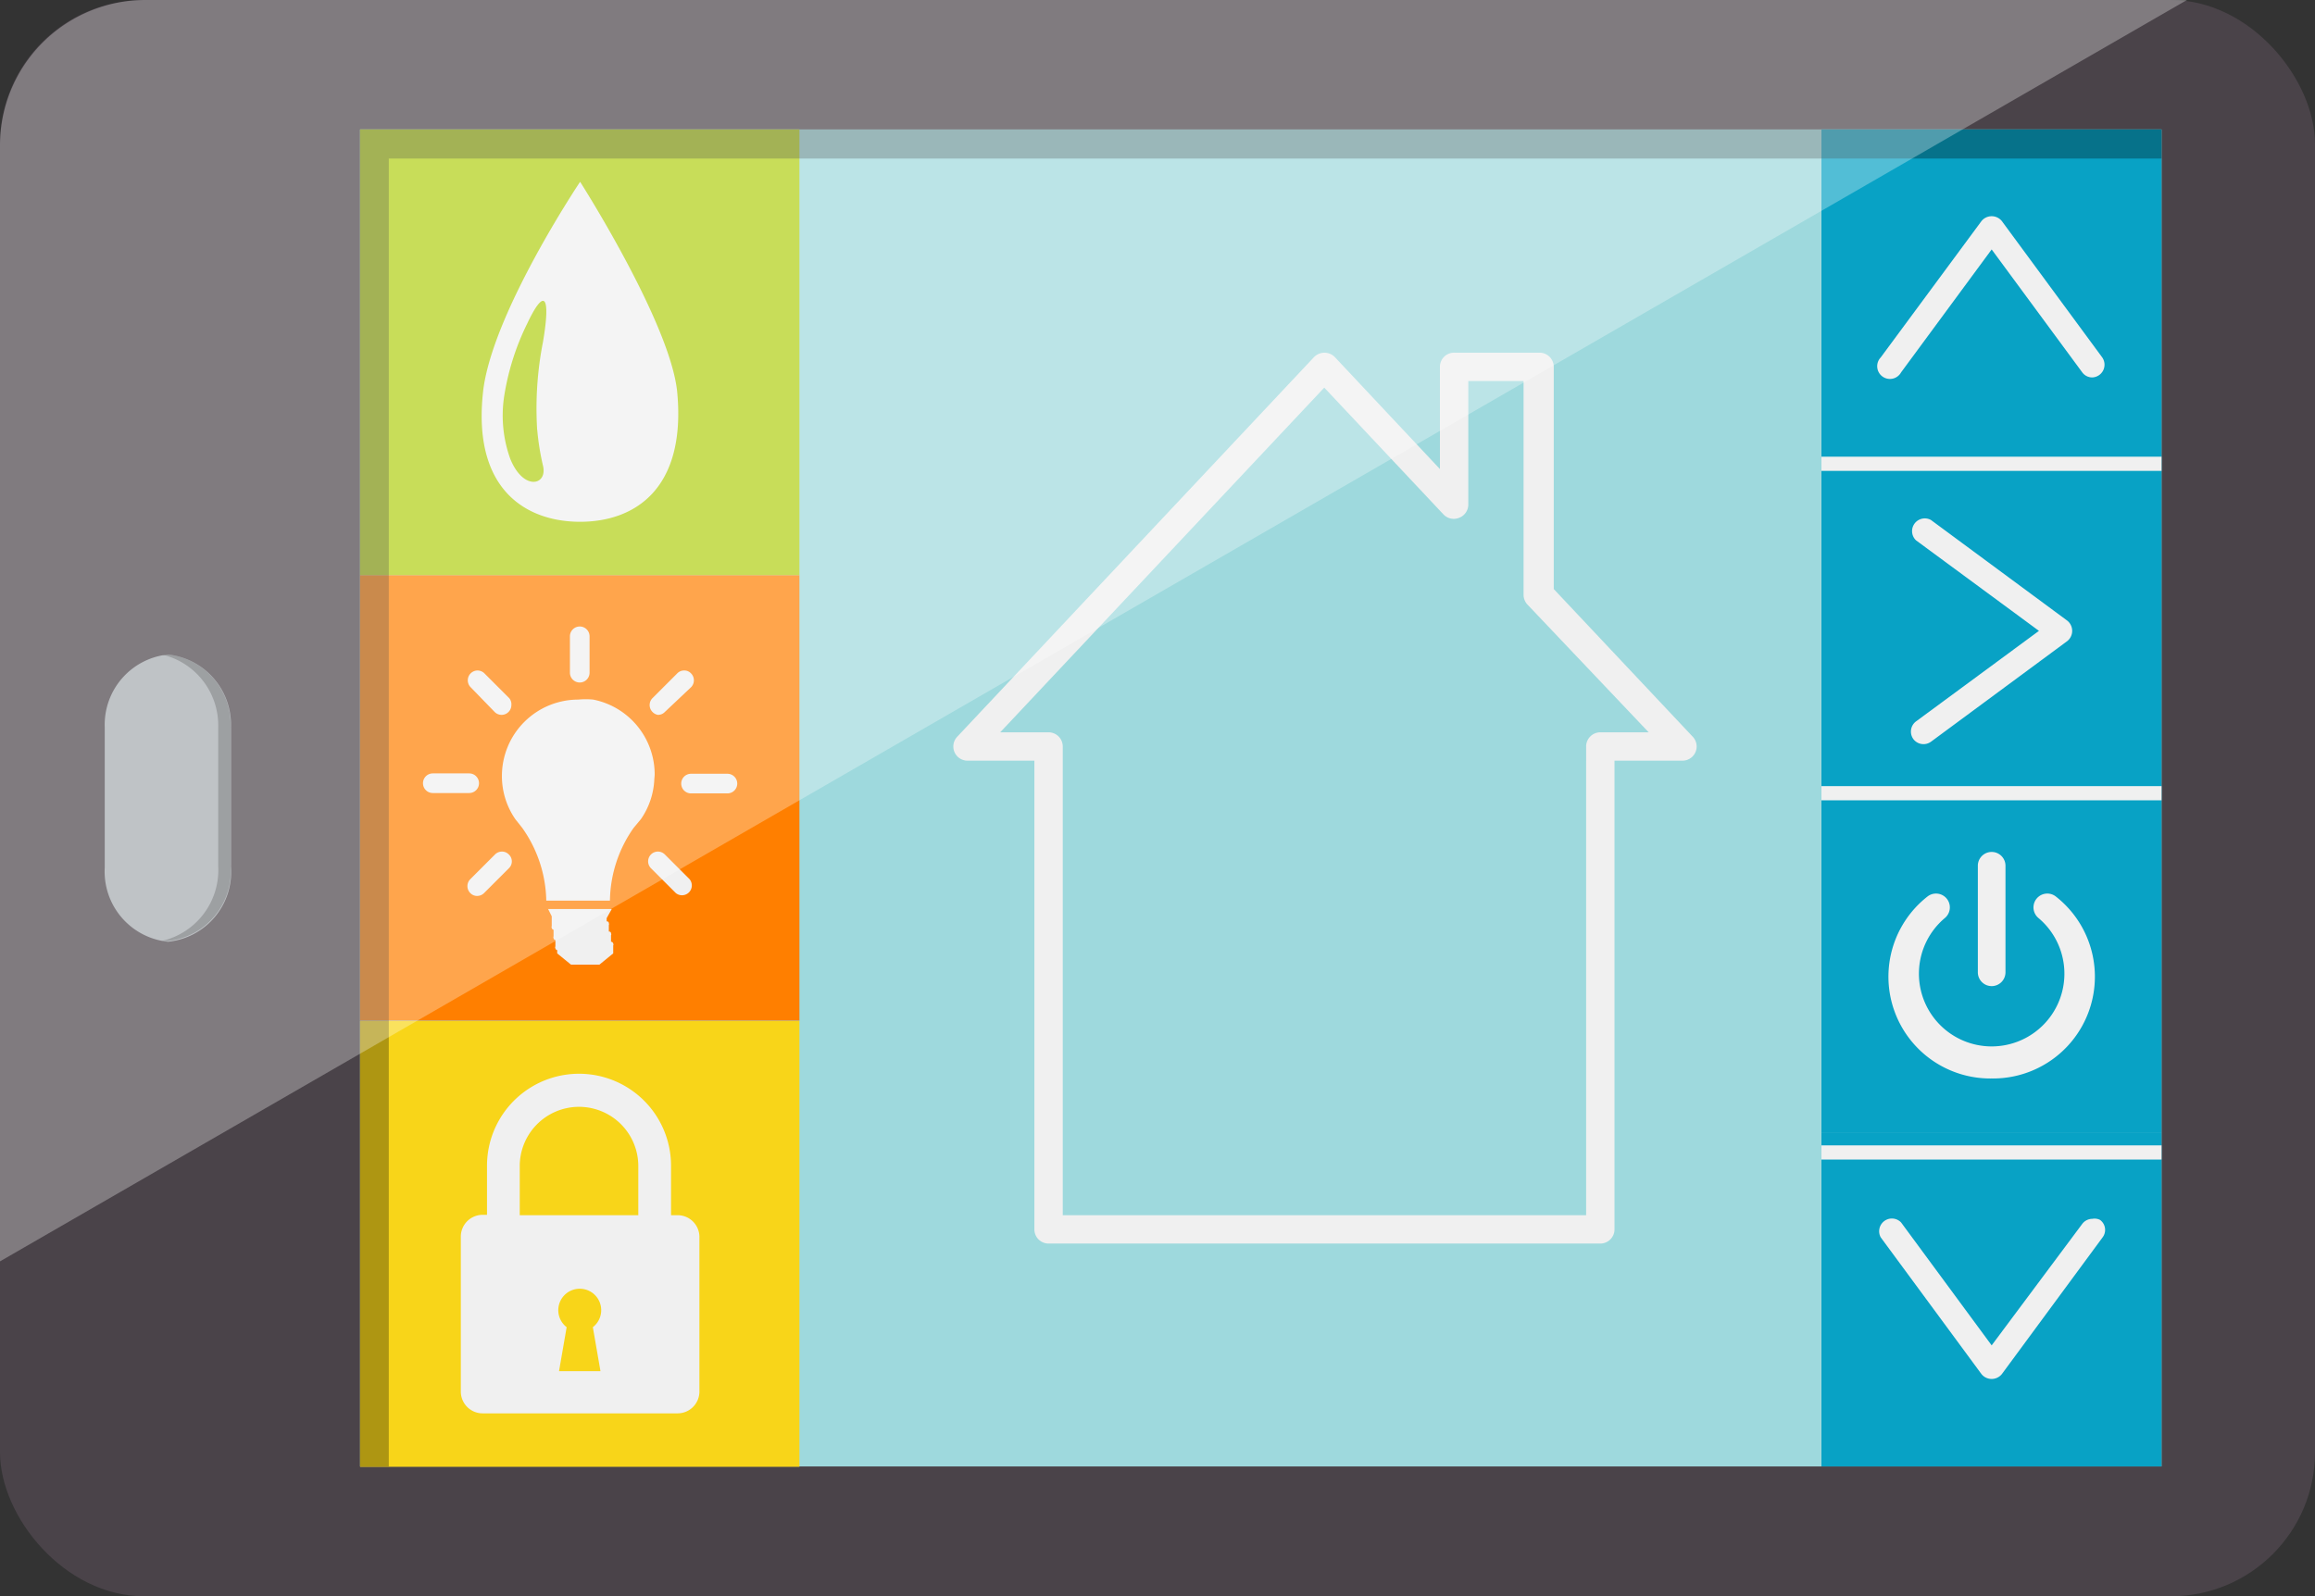 <svg xmlns="http://www.w3.org/2000/svg" viewBox="0 0 63.65 43.9"><rect x="0" y="0" width="63.65" height="43.9" fill="#333333" stroke="none"/><title>Depositphotos_103439008_15</title><g data-name="Layer 2"><rect width="63.65" height="43.9" rx="3.96" ry="3.96" fill="#4a4349"/><path fill="#9ed9dd" d="M9.9 3.56h49.53v36.77H9.9z"/><path fill="#b1cf13" d="M9.9 3.56h12.08v12.26H9.9z"/><path d="M15.95 5s-2.44 3.64-2.67 5.79c-.29 2.69 1.2 3.56 2.67 3.56s2.92-.87 2.67-3.56C18.44 8.9 15.95 5 15.95 5zm-1.18 6.81a7.08 7.08 0 0 0 .16 1c.13.54-.54.7-.9-.19a3.51 3.51 0 0 1-.17-1.71 6.93 6.93 0 0 1 .63-2c.47-1 .66-.81.44.49a9.47 9.47 0 0 0-.16 2.43z" fill="#f0f0f0"/><path fill="#ff7f00" d="M9.9 15.82h12.08v12.25H9.9z"/><path d="M18 21.3a2.1 2.1 0 0 0-1.69-2.06 2.16 2.16 0 0 0-.41 0 2.1 2.1 0 0 0-2.1 2.1 2.08 2.08 0 0 0 .37 1.19l.19.24a3.57 3.57 0 0 1 .66 2h1.75a3.55 3.55 0 0 1 .65-2l.2-.24a2.07 2.07 0 0 0 .37-1.1s.01-.1.01-.13z" fill="#f0f0f0"/><path d="M16.82 25h-1.75l.1.2v.27a.06.06 0 0 0 0 .05.06.06 0 0 0 .05.05v.18a.06.06 0 0 0 0 .05.05.05 0 0 0 .05.05v.18a.05.05 0 0 0 0 .05.06.06 0 0 0 .05.05v.09l.38.31h.78l.38-.31V26a.05.05 0 0 0 0-.05.06.06 0 0 0-.06-.05v-.18a.05.05 0 0 0 0-.05.05.05 0 0 0-.06-.05v-.18a.06.06 0 0 0 0-.05.05.05 0 0 0-.06-.05v-.09z" fill="#f0f0f0"/><path d="M15.94 18.77a.27.27 0 0 0 .27-.27v-1a.27.27 0 0 0-.54 0v1a.27.27 0 0 0 .27.27z" fill="#f0f0f0"/><path d="M13.6 19.58a.27.27 0 0 0 .19.08.27.27 0 0 0 .27-.27.26.26 0 0 0-.06-.19l-.68-.68a.27.27 0 0 0-.19-.08.27.27 0 0 0-.19.08.27.27 0 0 0 0 .38z" fill="#f0f0f0"/><path d="M13.17 21.54a.27.27 0 0 0-.27-.27h-1a.27.27 0 1 0 0 .54h1a.27.27 0 0 0 .27-.27z" fill="#f0f0f0"/><path d="M13.8 23.42a.27.27 0 0 0-.19.08l-.68.68a.27.27 0 0 0 0 .38.26.26 0 0 0 .19.08.27.27 0 0 0 .19-.08l.68-.68a.26.26 0 0 0 0-.38.26.26 0 0 0-.19-.08z" fill="#f0f0f0"/><path d="M18.28 23.5a.27.27 0 0 0-.19-.08.27.27 0 0 0-.27.27.27.27 0 0 0 .08.19l.68.68a.27.27 0 0 0 .38-.38z" fill="#f0f0f0"/><path d="M19.94 21.28H19a.27.27 0 1 0 0 .54h1a.27.27 0 0 0 0-.54z" fill="#f0f0f0"/><path d="M18.09 19.66a.26.26 0 0 0 .19-.08l.72-.68a.27.27 0 0 0 0-.38.25.25 0 0 0-.19-.08.26.26 0 0 0-.19.08l-.68.68a.27.27 0 0 0 0 .38.27.27 0 0 0 .15.08z" fill="#f0f0f0"/><path fill="#f8d519" d="M9.9 28.08h12.08v12.26H9.9z"/><path d="M18.62 33.42h-.17v-1.36a2.53 2.53 0 0 0-5.06 0v1.35h-.12a.6.6 0 0 0-.6.6v4.26a.6.6 0 0 0 .6.6h5.36a.6.6 0 0 0 .6-.6V34a.6.6 0 0 0-.61-.58zm-4.33-1.35a1.63 1.63 0 0 1 3.26 0v1.35h-3.26zm2.22 5.64h-1.14l.21-1.21a.59.59 0 1 1 .72 0z" fill="#f0f0f0"/><path d="M44 34.2H28.83a.39.39 0 0 1-.39-.39V20.92H26.6a.39.39 0 0 1-.28-.66l9.81-10.44a.4.4 0 0 1 .57 0l2.89 3.08v-2.81A.39.39 0 0 1 40 9.7h2.33a.39.39 0 0 1 .39.39v6.11l3.82 4.06a.39.39 0 0 1-.28.66h-1.87v12.89a.39.39 0 0 1-.39.39zm-14.78-.78h14.39V20.53a.39.39 0 0 1 .39-.39h1.33L42 16.63a.39.39 0 0 1-.11-.27v-5.88h-1.52v3.4a.39.39 0 0 1-.25.36.39.39 0 0 1-.43-.09l-3.28-3.49-8.91 9.48h1.33a.39.39 0 0 1 .39.39z" fill="#f0f0f0"/><path fill="#08a2c5" d="M50.08 21.95h9.35v9.19h-9.35z"/><path fill="#08a2c5" d="M50.08 31.14h9.35v9.19h-9.35z"/><path fill="#08a2c5" d="M50.08 12.76h9.35v9.19h-9.35z"/><path fill="#08a2c5" d="M50.08 3.56h9.35v9.19h-9.35z"/><path d="M54.76 29.66a2.8 2.8 0 0 1-1.77-5 .38.38 0 1 1 .48.59 2 2 0 1 0 2.58 0 .38.38 0 0 1 .48-.59 2.8 2.8 0 0 1-1.77 5z" fill="#f0f0f0"/><path d="M54.76 27.12a.38.38 0 0 1-.38-.38v-2.93a.38.38 0 0 1 .76 0v2.93a.38.38 0 0 1-.38.38z" fill="#f0f0f0"/><path d="M57.53 10.38a.34.34 0 0 1-.28-.14l-2.49-3.38-2.49 3.38a.35.35 0 1 1-.56-.41l2.77-3.75a.36.36 0 0 1 .56 0l2.76 3.75a.35.35 0 0 1-.28.55z" fill="#f0f0f0"/><path d="M52.54 20.12a.35.35 0 0 1 .14-.28l3.38-2.49-3.38-2.49a.35.35 0 0 1 .41-.56l3.75 2.77a.36.36 0 0 1 0 .56l-3.75 2.77a.35.35 0 0 1-.48-.07.35.35 0 0 1-.07-.21z" fill="#f0f0f0"/><path d="M57.53 33.52a.35.35 0 0 0-.28.14L54.76 37l-2.49-3.38a.35.35 0 0 0-.56.41l2.77 3.76a.36.36 0 0 0 .56 0l2.77-3.76a.34.34 0 0 0-.07-.48.33.33 0 0 0-.21-.03z" fill="#f0f0f0"/><path fill="#f0f0f0" d="M50.08 12.56h9.35v.39h-9.35z"/><path fill="#f0f0f0" d="M50.08 21.62h9.35v.39h-9.35z"/><path fill="#f0f0f0" d="M50.08 31.5h9.35v.39h-9.35z"/><path opacity=".3" d="M10.69 4.36h48.74v-.8H9.9v36.77h.79V4.36z"/><path d="M2.88 23.86V20a1.94 1.94 0 0 1 1.74-2 1.94 1.94 0 0 1 1.73 2v3.82a1.93 1.93 0 0 1-1.73 2.08 1.94 1.94 0 0 1-1.74-2.04z" fill="#a4a9ae"/><path d="M6 20v3.82a2 2 0 0 1-1.56 2.06h.17a1.93 1.93 0 0 0 1.73-2.08V20a1.94 1.94 0 0 0-1.72-2h-.17A2 2 0 0 1 6 20z" opacity=".3"/><path d="M0 4a4 4 0 0 1 4-4h56.13L0 34.69z" fill="#fff" opacity=".3"/></g></svg>